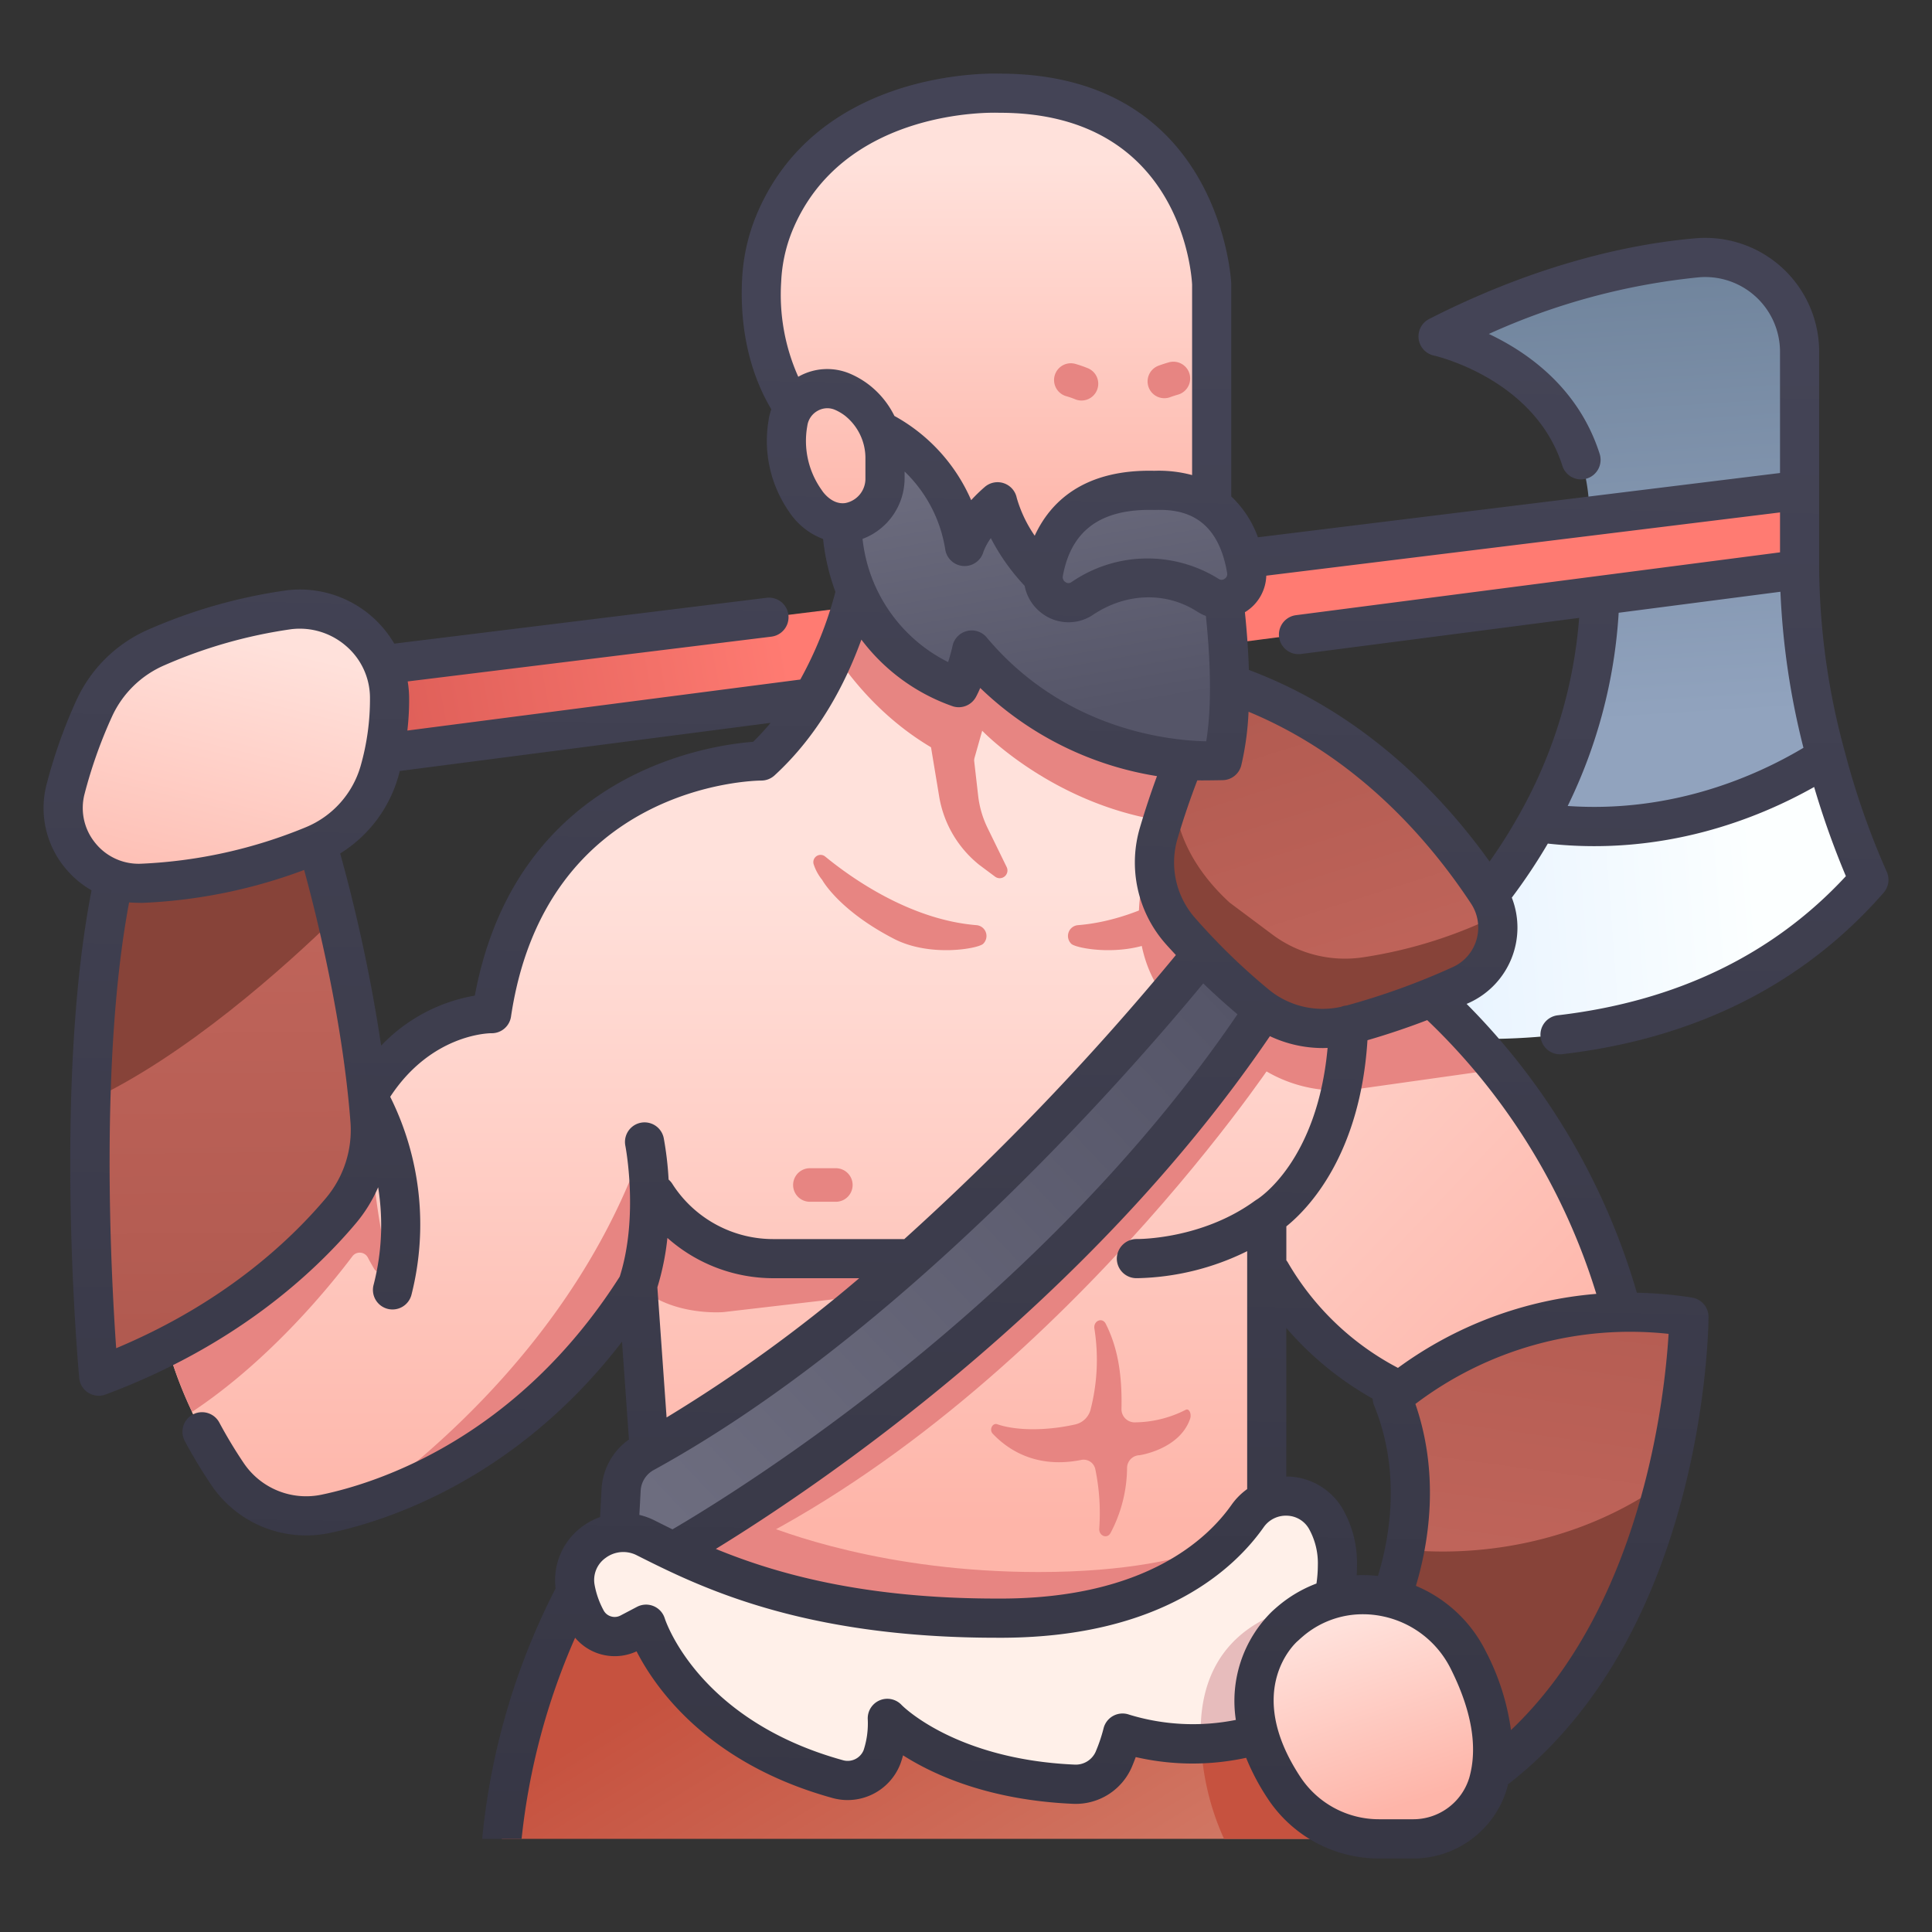 <?xml version='1.0' encoding='utf-8'?>
<svg xmlns:xlink="http://www.w3.org/1999/xlink" xmlns="http://www.w3.org/2000/svg" id="icons" height="512" viewBox="0 0 340 340" width="512"><rect x="0" y="0" width="340" height="340" fill="#333333" stroke="none"/><linearGradient id="linear-gradient" gradientUnits="userSpaceOnUse" x1="295.149" x2="289.979" y1="126.601" y2="44.699"><stop offset="0" stop-color="#91a3be"/><stop offset="1" stop-color="#6f839b"/></linearGradient><linearGradient id="linear-gradient-2" x1="289.098" x2="283.928" xlink:href="#linear-gradient" y1="126.983" y2="45.081"/><linearGradient id="linear-gradient-3" gradientUnits="userSpaceOnUse" x1="139.167" x2="59.862" y1="118.23" y2="133.155"><stop offset="0" stop-color="#ff7b72"/><stop offset=".291" stop-color="#f37169"/><stop offset="1" stop-color="#da5b55"/></linearGradient><linearGradient id="linear-gradient-4" gradientUnits="userSpaceOnUse" x1="257.438" x2="309.308" y1="160.737" y2="156.839"><stop offset="0" stop-color="#e9f4ff"/><stop offset="1" stop-color="#fcffff"/></linearGradient><linearGradient id="linear-gradient-5" gradientUnits="userSpaceOnUse" x1="188.462" x2="281.814" y1="154.112" y2="243.074"><stop offset="0" stop-color="#ffe1db"/><stop offset="1" stop-color="#feb5a9"/></linearGradient><linearGradient id="linear-gradient-6" gradientUnits="userSpaceOnUse" x1="205.818" x2="147.45" y1="373.808" y2="278.406"><stop offset="0" stop-color="#d68976"/><stop offset="1" stop-color="#c6523f"/></linearGradient><linearGradient id="linear-gradient-7" x1="132.187" x2="132.187" xlink:href="#linear-gradient-5" y1="140.347" y2="266.21"/><linearGradient id="linear-gradient-8" x1="134.886" x2="134.886" xlink:href="#linear-gradient-5" y1="153.794" y2="268.328"/><linearGradient id="linear-gradient-9" gradientUnits="userSpaceOnUse" x1="110.286" x2="216.171" y1="275.777" y2="175.3"><stop offset="0" stop-color="#6f6f81"/><stop offset="1" stop-color="#555568"/></linearGradient><linearGradient id="linear-gradient-10" gradientUnits="userSpaceOnUse" x1="246.922" x2="212.249" y1="201.109" y2="90.811"><stop offset="0" stop-color="#c6695f"/><stop offset="1" stop-color="#aa554b"/></linearGradient><linearGradient id="linear-gradient-11" x1="173.607" x2="173.607" xlink:href="#linear-gradient-5" y1="28.416" y2="95.421"/><linearGradient id="linear-gradient-12" x1="177.728" x2="186.684" xlink:href="#linear-gradient-9" y1="75.672" y2="126.621"/><linearGradient id="linear-gradient-13" x1="147.094" x2="147.094" xlink:href="#linear-gradient-5" y1="28.416" y2="95.421"/><linearGradient id="linear-gradient-14" x1="39.462" x2="40.969" xlink:href="#linear-gradient-10" y1="128.99" y2="269.69"/><linearGradient id="linear-gradient-15" x1="262.986" x2="279.569" xlink:href="#linear-gradient-10" y1="304.129" y2="182.524"/><linearGradient id="linear-gradient-16" gradientTransform="matrix(.978 .21 -.21 .978 29.353 -4.732)" x1="40.258" x2="38.425" xlink:href="#linear-gradient-5" y1="111.847" y2="170.133"/><linearGradient id="linear-gradient-17" x1="235.913" x2="246.544" xlink:href="#linear-gradient-5" y1="285.718" y2="317.794"/><linearGradient id="linear-gradient-18" x1="196.418" x2="205.374" xlink:href="#linear-gradient-9" y1="72.386" y2="123.335"/><linearGradient id="linear-gradient-19" gradientUnits="userSpaceOnUse" x1="171.536" x2="166.762" y1="57.607" y2="340.075"><stop offset="0" stop-color="#444456"/><stop offset="1" stop-color="#363644"/></linearGradient><path d="m281.354 100.344s2.35 20.548-10.827 44.4c12.693 13.282 41.681 8.693 50.807-11.532a129.973 129.973 0 0 1 -4.635-32.975z" fill="url(#linear-gradient)"/><path d="m253.076 59.205s27.444 5.849 26.61 32.806l37.014-5.725v-24.386a16.607 16.607 0 0 0 -18.094-16.525c-11.184.981-26.942 4.349-45.53 13.83z" fill="url(#linear-gradient-2)"/><path d="m57.201 118.241 259.498-31.955v13.949l-259.498 33.685z" fill="url(#linear-gradient-3)"/><path d="m328.886 154.825a140.6 140.6 0 0 1 -7.549-21.616c-9.616 6.182-27.794 14.808-50.812 11.532-6.5 11.763-16.773 24.33-32.971 35.632 0 0 56.586 14.201 91.332-25.548z" fill="url(#linear-gradient-4)"/><path d="m219.422 213.511s4.763 24.586 35.353 34.7l31.956-11.234s-5.381-37.2-38.765-64.909h-23.781z" fill="url(#linear-gradient-5)"/><path d="m247.966 172.069h-23.781l-1.856 16.154.44.26a24.614 24.614 0 0 0 15.978 3.194l25.028-3.528a111.913 111.913 0 0 0 -15.809-16.08z" fill="#e78582"/><path d="m103.23 276.965s-11.8 17.578-14.918 46.643h159.654s-4.9-23.708-19.372-54.436z" fill="url(#linear-gradient-6)"/><path d="m234.261 281.96c-3.263.114-24.32 1.746-22.892 24.928a45.748 45.748 0 0 0 4.04 16.72h32.557s-3.595-17.375-13.705-41.648z" fill="#c6523f"/><path d="m151.848 97.81s-2.644 22.149-17.869 36.11c0 0-40.836.149-47.454 44.465 0 0-19.281-.288-26.187 25.324l-31.938 28.201s1.439 12.342 11.623 27.461a16.744 16.744 0 0 0 17.3 7.027c14.436-3.01 37.684-12.964 54.888-40.254l3.381 47.78s28.2 15.828 61.295 15.828 46.043-22.446 46.043-22.446v-53.238s9.444-5.6 13.051-22.178l-25.137-67.03z" fill="url(#linear-gradient-7)"/><path d="m146.886 115.085a54.744 54.744 0 0 1 -12.907 18.835s-40.836.149-47.454 44.465c0 0-19.281-.288-26.187 25.324l-26.544 44.755a83.456 83.456 0 0 0 6.225 10.907 16.744 16.744 0 0 0 17.3 7.027c14.436-3.01 37.684-12.964 54.888-40.254l3.381 47.78s28.2 15.828 61.295 15.828 46.043-22.446 46.043-22.446v-53.238s9.444-5.6 13.051-22.178l-25.137-67.03z" fill="url(#linear-gradient-8)"/><g fill="#e78582"><path d="m132.187 267.354s.315.148.925.407l.867-.455z"/><path d="m133.112 267.761-14.612 7.667c8.007 3.949 31.59 14.324 58.386 14.324 33.093 0 46.043-22.446 46.043-22.446s-9.3 9.345-40.174 9.345c-26.982 0-45.42-7.099-49.643-8.89z"/><path d="m224.185 186.679-9.568-11.024c-24.3 41.415-70.5 71.589-99.782 87.6l.754 10.665s1.978 1.106 5.473 2.727c60.092-25.162 103.123-89.968 103.123-89.968z"/><path d="m213.235 182.839 9.534 5.644a24.6 24.6 0 0 0 13.2 3.406 69.907 69.907 0 0 0 1.055-20.986l-13.522-23.774-19.564-.595s-12.377 23.166 9.297 36.305z"/><path d="m113.835 205.158.081.231a23.8 23.8 0 0 0 21.031 16.08q.6.03 1.214.03h31.978l-7.755 5.559-33.084 3.851s-9.31.8-15.088-4.765c-.004 0-1.471-13.855 1.623-20.986z"/><path d="m221.868 144.249-11.027-19.389-58.993-27.05a69.713 69.713 0 0 1 -4.964 17.274c3.44 5.254 11.261 15.052 24.166 19.878l1.8-6.367s15.982 16.749 40.382 16.473a51.251 51.251 0 0 0 8.636-.819z"/><path d="m204.242 165.209c9.743-5.04 12.614-10.361 12.614-10.361a8.533 8.533 0 0 0 1.5-2.743 1.274 1.274 0 0 0 -2.024-1.369c-4.509 3.7-14.878 11.121-26.61 12.076a1.911 1.911 0 0 0 -1.182 3.291c.878.836 9.34 2.397 15.702-.894z"/></g><path d="m214.4 164.274s-47.737 62.226-101.1 91.454a7.872 7.872 0 0 0 -4 6.512l-.455 8.5a4.287 4.287 0 0 0 6.227 4.21c19.481-10.578 74.971-46.511 109.113-99.9z" fill="url(#linear-gradient-9)"/><path d="m215.06 119.873s-6.281 10.28-11.118 26.661a18.288 18.288 0 0 0 3.746 17.25 116.2 116.2 0 0 0 13.431 13.046 18.328 18.328 0 0 0 16.435 3.543 128.571 128.571 0 0 0 19.56-7.055 11.1 11.1 0 0 0 4.647-16.185c-7.661-11.623-22.806-29.607-46.701-37.26z" fill="url(#linear-gradient-10)"/><path d="m160.931 113.943 4.348 26.221a19.5 19.5 0 0 0 7.095 12.07l2.746 2.045a1.361 1.361 0 0 0 2.036-1.69l-3.354-6.865a17.489 17.489 0 0 1 -1.665-5.7l-2.979-26.08z" fill="#e78582"/><path d="m213.235 92.011v-42s-1.248-33.6-37.286-33.6c0 0-29.944-1.247-39.793 23.122a30.442 30.442 0 0 0 -2.12 9.873c-.336 6.681.593 18.133 9.182 26.721l27.856 27.951s29.826 2.43 42.161-12.067z" fill="url(#linear-gradient-11)"/><path d="m151.124 74.224a27.553 27.553 0 0 1 18.626 21.947s1.042-3.727 5.8-7.868c0 0 1.45 7.04 8.9 14.079 0 0 6.418-10.371 17.391-10.371h11.387s6.872 29.275 3.145 44.389c0 0-27.161-.271-45.381-22.01a29.678 29.678 0 0 1 -2.277 6.625s-20.772-6.169-20.7-31.263z" fill="url(#linear-gradient-12)"/><path d="m64.749 221.328c.329.637.7 1.29 1.083 1.937a1.309 1.309 0 0 0 2.4-.978 129.591 129.591 0 0 1 -3.132-25.187l-2.154-.734a48.365 48.365 0 0 0 -2.61 7.348l-31.936 28.196s.8 6.832 5.4 16.553c13.694-9.077 24.3-22.171 28.219-27.379a1.617 1.617 0 0 1 2.73.244z" fill="#e78582"/><path d="m155.746 84.105v-3.305a12.973 12.973 0 0 0 -4.985-10.4 12 12 0 0 0 -2.426-1.421 7 7 0 0 0 -9.674 5.513 18.471 18.471 0 0 0 3.081 13.671s2.765 4.483 7.533 3.783a7.819 7.819 0 0 0 6.471-7.841z" fill="url(#linear-gradient-13)"/><path d="m55.107 146.151s8.018 25.531 10 50.944a22.12 22.12 0 0 1 -5.138 16c-6.169 7.305-17.782 18.389-36.469 26.605a4.849 4.849 0 0 1 -6.761-4.047c-1.481-17.362-4.268-65.136 6.876-91.841z" fill="url(#linear-gradient-14)"/><path d="m233.274 267.205a8.2 8.2 0 0 0 -13.71-.415c-5.037 7.162-16.882 17.805-42.857 17.982-34.339.234-52.278-8.7-63.073-14.129-6.251-3.143-13.517 1.965-12.4 8.773a18.434 18.434 0 0 0 1.944 5.589 5.661 5.661 0 0 0 7.631 2.352l2.892-1.522s6.152 19.615 33.651 27.237a6.477 6.477 0 0 0 7.862-3.867 18.284 18.284 0 0 0 .942-6.8s9.829 10.572 32.8 11.579a7.25 7.25 0 0 0 6.992-4.246 31.094 31.094 0 0 0 1.603-4.738s12.5 4.459 25.067-.242a8.459 8.459 0 0 0 4.918-11.033l-.979-2.479s8.809-2.407 8.809-15.787a15.674 15.674 0 0 0 -2.092-8.254z" fill="#fff0e9"/><path d="m234.532 281.952c-2.062.034-24.639.958-23.163 24.936a35.118 35.118 0 0 0 11.249-2.134 8.459 8.459 0 0 0 4.918-11.033l-.979-2.479s5.778-1.581 7.975-9.29z" fill="#e7bcbc"/><path d="m247.216 244.15a65.56 65.56 0 0 1 46.409-12.881 3.867 3.867 0 0 1 3.443 4.087c-.792 13-5.817 57.648-37.614 78.637l-16.163-29.082s8.98-17.577 2.635-36.424a3.894 3.894 0 0 1 1.29-4.337z" fill="url(#linear-gradient-15)"/><path d="m190.327 70.486a2.943 2.943 0 0 1 -1.113-.22 15.4 15.4 0 0 0 -1.618-.557 2.953 2.953 0 0 1 1.6-5.684 21.354 21.354 0 0 1 2.241.772 2.954 2.954 0 0 1 -1.115 5.689z" fill="#e78582"/><path d="m204.912 70.079a2.953 2.953 0 0 1 -1.063-5.709c.077-.029.777-.3 1.832-.6a2.953 2.953 0 1 1 1.636 5.675c-.812.234-1.349.436-1.354.439a2.959 2.959 0 0 1 -1.051.195z" fill="#e78582"/><path d="m157.307 165.209c-9.743-5.04-12.613-10.361-12.613-10.361a8.533 8.533 0 0 1 -1.5-2.743 1.274 1.274 0 0 1 2.024-1.369c4.509 3.7 14.878 11.121 26.609 12.076a1.911 1.911 0 0 1 1.183 3.291c-.878.836-9.34 2.397-15.703-.894z" fill="#e78582"/><path d="m147.094 211.492h-4.566a2.953 2.953 0 1 1 0-5.906h4.566a2.953 2.953 0 1 1 0 5.906z" fill="#e78582"/><path d="m263.379 161.145a81.009 81.009 0 0 1 -23.563 7.334 21.36 21.36 0 0 1 -15.94-4.044l-7.5-5.608c-7.837-7.223-9.827-14.591-9.869-20.135-.885 2.456-1.766 5.112-2.6 7.955a18.2 18.2 0 0 0 3.775 17.131 116.309 116.309 0 0 0 13.437 13.054 18.329 18.329 0 0 0 16.426 3.543 128.665 128.665 0 0 0 19.568-7.057 11.086 11.086 0 0 0 6.266-12.173z" fill="#874339"/><path d="m15.428 193.875c17.119-7.852 34.8-23.795 43.755-32.537-2.177-9.134-4.076-15.187-4.076-15.187l-31.491-2.342c-5.641 13.517-7.709 32.429-8.188 50.066z" fill="#874339"/><path d="m27.7 113.857a88.659 88.659 0 0 1 23.153-6.548 15.769 15.769 0 0 1 17.701 15.391 46.048 46.048 0 0 1 -1.787 13.08 20 20 0 0 1 -11.643 12.993 89.031 89.031 0 0 1 -30.188 6.675 13.3 13.3 0 0 1 -13.377-16.642 86.6 86.6 0 0 1 5.041-14.175 21.449 21.449 0 0 1 11.1-10.774z" fill="url(#linear-gradient-16)"/><path d="m247.207 272.687a50.845 50.845 0 0 1 -3.916 12.224l16.163 29.082c19.736-13.027 29.153-35.166 33.65-53.2-19.226 13.7-39.924 12.575-45.897 11.894z" fill="#874339"/><path d="m258.4 292.152c-5.892-11.771-21.284-15.355-31.309-6.824q-.458.389-.914.81s-12.237 10.2-.223 28.447a20.057 20.057 0 0 0 16.745 9.023h5.871a13.749 13.749 0 0 0 13.3-9.738c1.436-5.023 1.317-12.145-3.47-21.718z" fill="url(#linear-gradient-17)"/><path d="m111.773 205.468c-11.579 29.432-34.373 49.377-47.988 59.248 14.294-4.421 33.6-15.058 48.423-38.572 2.454-7.362 2.311-15.4 1.863-20.365a1.19 1.19 0 0 0 -2.298-.311z" fill="#e78582"/><path d="m208.617 248.127a20 20 0 0 1 -8.886 2.185 2.318 2.318 0 0 1 -2.37-2.377c.16-6.924-.967-11.379-2.766-14.968-.6-1.188-2.168-.559-2.006.8a35.113 35.113 0 0 1 -.7 14.423 3.615 3.615 0 0 1 -2.682 2.492c-5.429 1.214-10.642 1.032-13.7-.037-.847-.295-1.467.962-.813 1.655 2.589 2.746 7.6 6.218 15.562 4.627a2.1 2.1 0 0 1 2.5 1.628 38.1 38.1 0 0 1 .694 10.435c-.1 1.291 1.382 1.891 1.98.8a24.863 24.863 0 0 0 2.915-11.525 2.265 2.265 0 0 1 2.211-2.173s7.013-1.007 8.88-6.4c.293-.847-.149-1.946-.819-1.565z" fill="#e78582"/><path d="m203.154 86.3c-13.666-.339-18.2 7.36-19.492 14.425a4.456 4.456 0 0 0 6.816 4.581 20.014 20.014 0 0 1 22.137-.525 4.443 4.443 0 0 0 6.743-4.487c-1.169-6.947-5.027-14.329-16.204-13.994z" fill="url(#linear-gradient-18)"/><path d="m324.666 132.322a.2.2 0 0 1 -.008-.022 125.219 125.219 0 0 1 -4.515-32.065v-38.335a20.051 20.051 0 0 0 -21.843-19.958c-14.988 1.316-31.168 6.225-46.794 14.194a3.448 3.448 0 0 0 .84 6.437c.176.038 17.679 4.02 22.587 19.341a3.445 3.445 0 1 0 6.561-2.1c-3.711-11.585-12.731-17.856-19.484-21.046a117.474 117.474 0 0 1 36.892-9.96 13.161 13.161 0 0 1 14.351 13.092v21.34l-91.881 11.314a18.51 18.51 0 0 0 -4.692-7.187v-37.36c0-.043 0-.086 0-.128-.016-.369-1.82-36.879-40.666-36.919-2.164-.072-32.572-.653-43.051 25.276a33.786 33.786 0 0 0 -2.369 10.992c-.3 6.022.38 14.76 5.139 22.8a10.613 10.613 0 0 0 -.486 1.988 21.8 21.8 0 0 0 3.642 16.072 12.354 12.354 0 0 0 5.96 4.765 38.388 38.388 0 0 0 2.171 9.306c0 .009-.007.016-.009.024a66.794 66.794 0 0 1 -6.171 15.406l-69.152 8.977a47.7 47.7 0 0 0 .312-5.905 18.8 18.8 0 0 0 -.256-2.74l64.036-7.885a3.445 3.445 0 0 0 -.842-6.838l-65.554 8.072a19.229 19.229 0 0 0 -18.949-9.381 92.365 92.365 0 0 0 -24.086 6.8 24.859 24.859 0 0 0 -12.884 12.5 89.982 89.982 0 0 0 -5.238 14.743 16.552 16.552 0 0 0 3.126 14.682 16.792 16.792 0 0 0 4.76 4.065c-6.754 34.6-2.366 83.709-2.173 85.82a3.446 3.446 0 0 0 4.635 2.913c22.461-8.381 36.334-20.988 44.017-30.087a25.534 25.534 0 0 0 3.955-6.386 41.928 41.928 0 0 1 -.8 17.17 3.445 3.445 0 1 0 6.665 1.746 50.325 50.325 0 0 0 -3.741-34.837c7.247-11.055 17.381-11.188 17.8-11.188a3.425 3.425 0 0 0 3.459-2.936c6.086-40.761 42.518-41.517 44.059-41.529a3.445 3.445 0 0 0 2.316-.906c7.765-7.12 12.458-16.117 15.283-23.9a34.241 34.241 0 0 0 16.151 11.758 3.446 3.446 0 0 0 4.014-1.669c.271-.5.523-1.038.752-1.578a57.906 57.906 0 0 0 31.106 15.515c-1.085 2.949-2.085 5.953-2.977 8.973a21.626 21.626 0 0 0 4.461 20.5c.6.685 1.224 1.345 1.839 2.015a470.25 470.25 0 0 1 -47.806 50c-.046 0-.089-.014-.136-.014h-22.83a21.086 21.086 0 0 1 -17.491-9.181c-.2-.3-.315-.48-.339-.518a3.424 3.424 0 0 0 -.669-.778 57.71 57.71 0 0 0 -.855-7.292 3.444 3.444 0 0 0 -6.756 1.347c.025.125 2.389 12.422-.988 23.027-18.147 28.528-42.7 36.335-52.446 38.368a13.246 13.246 0 0 1 -13.741-5.58 81.721 81.721 0 0 1 -4.282-7.107 3.445 3.445 0 0 0 -6.077 3.248 88.361 88.361 0 0 0 4.644 7.708 20.09 20.09 0 0 0 16.7 8.907 20.427 20.427 0 0 0 4.167-.431c9.65-2.013 32.639-9.2 51.436-33.658l1.218 17.21a11.425 11.425 0 0 0 -4.818 8.733l-.263 4.914a12.155 12.155 0 0 0 -3.1 1.649 11.691 11.691 0 0 0 -4.724 10.906 121.9 121.9 0 0 0 -12.887 43.716 3.459 3.459 0 0 0 0 .367h6.9a118.48 118.48 0 0 1 9.42-35.4 9.108 9.108 0 0 0 10.817 2.394c3.326 6.5 12.548 19.732 34.409 25.791a9.951 9.951 0 0 0 12.019-6q.263-.72.466-1.489c5.406 3.447 15.115 7.883 29.885 8.531.159.007.316.011.475.011a10.745 10.745 0 0 0 9.824-6.316q.4-.924.764-1.921a44.559 44.559 0 0 0 19.428.131 39.948 39.948 0 0 0 3.783 7.146 23.432 23.432 0 0 0 19.623 10.574h5.871a17.223 17.223 0 0 0 16.607-12.231c.084-.293.154-.59.227-.886a3.519 3.519 0 0 0 .314-.2c34.255-26.782 34.936-79.736 34.948-81.977a3.444 3.444 0 0 0 -2.913-3.422 72.282 72.282 0 0 0 -9.7-.851 119.113 119.113 0 0 0 -29.96-50.831c.151-.068.305-.128.455-.2a14.537 14.537 0 0 0 7.5-18.5 100.023 100.023 0 0 0 6.339-9.511c20.383 2.254 36.962-4.376 46.866-9.959a149.573 149.573 0 0 0 5.587 15.692c-12.769 13.8-29.8 22.034-50.67 24.48a3.445 3.445 0 1 0 .8 6.843c23.421-2.746 42.435-12.3 56.514-28.41a3.446 3.446 0 0 0 .522-3.738 138.266 138.266 0 0 1 -7.345-21.043zm-307.936 15.984a9.723 9.723 0 0 1 -1.838-8.625 82.79 82.79 0 0 1 4.833-13.61 17.969 17.969 0 0 1 9.319-9.043 85.406 85.406 0 0 1 22.218-6.3 12.424 12.424 0 0 1 9.683 2.992 12.034 12.034 0 0 1 4.164 9.018 42.741 42.741 0 0 1 -1.657 12.1 16.631 16.631 0 0 1 -9.639 10.744 85.661 85.661 0 0 1 -29 6.419 9.789 9.789 0 0 1 -8.083-3.695zm40.6 62.574c-6.656 7.881-18.327 18.6-36.885 26.383-.916-13.012-2.922-50.861 2.276-78.454.563.056 2.129.09 2.342.082a92 92 0 0 0 28.461-5.791c2.369 8.676 6.766 26.568 8.143 44.259a18.6 18.6 0 0 1 -4.338 13.521zm75.2-80.331c-7.455.555-41.642 5.256-48.97 44.664a29.675 29.675 0 0 0 -16.481 8.8 285.857 285.857 0 0 0 -7.211-33.823 23.527 23.527 0 0 0 10.211-13.476c.1-.343.183-.687.273-1.031l65.258-8.471a43.925 43.925 0 0 1 -3.077 3.337zm83.428-29.686a.964.964 0 0 1 -.459 1 .877.877 0 0 1 -1.011.028 23.6 23.6 0 0 0 -25.922.547.891.891 0 0 1 -1.06.006 1.024 1.024 0 0 1 -.458-1.1c1.432-7.808 6.416-11.612 15.227-11.612.26 0 .915.012.979.01 4.62-.15 10.979.865 12.707 11.121zm-75.474-34.554a35.362 35.362 0 0 1 -3.008-16.736 26.91 26.91 0 0 1 1.875-8.755c8.8-21.773 35.323-21.018 36.454-20.971h.143c31.835 0 33.753 28.411 33.842 30.233v33.525a22.551 22.551 0 0 0 -6.644-.754c-12.588-.29-18.389 5.641-21.054 11.427a22.824 22.824 0 0 1 -3.164-6.669 3.444 3.444 0 0 0 -5.634-1.905 29.174 29.174 0 0 0 -2.384 2.316 31.042 31.042 0 0 0 -13.5-14.816h-.006a15.722 15.722 0 0 0 -4.573-5.562 15.493 15.493 0 0 0 -3.12-1.827 10.255 10.255 0 0 0 -9.2.474c-.006.005-.011.011-.027.02zm8.29 22.219c-2.428.358-4.051-2.109-4.1-2.182s-.1-.155-.155-.229a14.844 14.844 0 0 1 -2.446-11.166 3.581 3.581 0 0 1 1.815-2.655 3.484 3.484 0 0 1 1.71-.454 3.394 3.394 0 0 1 1.358.285 8.567 8.567 0 0 1 1.73 1.016 9.546 9.546 0 0 1 3.614 7.657v3.308a4.36 4.36 0 0 1 -3.526 4.42zm24.866 23.649a3.447 3.447 0 0 0 -6.012 1.5c-.111.529-.387 1.64-.776 2.839a27.534 27.534 0 0 1 -15.058-21.68 11.393 11.393 0 0 0 7.4-10.732v-1.127a24.259 24.259 0 0 1 7.165 13.787 3.445 3.445 0 0 0 6.711.335 10.365 10.365 0 0 1 1.3-2.4 36.961 36.961 0 0 0 5.947 8.389 7.919 7.919 0 0 0 3.407 5.105 7.737 7.737 0 0 0 8.667-.023c5.825-3.877 12.858-4.069 18.354-.5a7.9 7.9 0 0 0 1.471.73c.934 8.985.961 16.524.061 22.06-6.661-.141-25.056-2.079-38.637-18.283zm-56.188 105.677a28.1 28.1 0 0 0 18.71 7.09h15.046a259.98 259.98 0 0 1 -33.9 24.506l-1.621-22.9a45.576 45.576 0 0 0 1.765-8.696zm-4.712 44.57a4.442 4.442 0 0 1 2.213-3.674c43.323-23.729 82.973-68.938 96.8-85.688 1.956 1.9 3.972 3.7 6.022 5.437-34.633 50.871-87.314 83.551-99.43 90.642-1.122-.55-2.175-1.079-3.163-1.576a12.3 12.3 0 0 0 -2.664-.969zm123.486 3a11.52 11.52 0 0 0 -9.5-5.578c-.12 0-.238.01-.358.01v-26.156a56.666 56.666 0 0 0 15.194 12.439 3.428 3.428 0 0 0 .244 1.162c4.771 11.669 2.794 23.155.689 30.044a23.564 23.564 0 0 0 -3.74-.124c.032-.581.052-1.169.052-1.768a19.145 19.145 0 0 0 -2.581-10.024zm-15.057-54.324c-.073.044-.139.095-.209.143-.022.016-.046.025-.068.04-9.391 6.874-20.646 6.769-20.827 6.766a3.483 3.483 0 0 0 -3.521 3.361 3.446 3.446 0 0 0 3.36 3.528h.29a45.569 45.569 0 0 0 19.288-4.753v41.87a11.671 11.671 0 0 0 -2.735 2.746c-4.288 6.1-15.2 16.35-40.063 16.519-.437 0-.864 0-1.294 0-23.374 0-38.773-4.36-49.415-8.736 17.5-10.736 65.149-42.7 97.507-90.236a21.861 21.861 0 0 0 9.305 2.092c.283 0 .567-.017.85-.028-1.813 19.888-12.029 26.422-12.468 26.693zm-3.681 91.577a38.4 38.4 0 0 1 -18.779-.93 3.445 3.445 0 0 0 -4.494 2.386 27.849 27.849 0 0 1 -1.43 4.219 3.841 3.841 0 0 1 -3.686 2.188c-21.069-.925-30.349-10.405-30.425-10.484a3.446 3.446 0 0 0 -5.967 2.442 15.027 15.027 0 0 1 -.734 5.523 3.032 3.032 0 0 1 -3.705 1.726c-25.19-6.982-31.052-24.233-31.284-24.947a3.444 3.444 0 0 0 -4.89-2.018l-2.894 1.521a2.2 2.2 0 0 1 -1.693.152 2.154 2.154 0 0 1 -1.283-1.057 15.078 15.078 0 0 1 -1.594-4.543 4.749 4.749 0 0 1 1.945-4.688 5.2 5.2 0 0 1 5.511-.451c10.82 5.441 28.836 14.5 63.292 14.5h1.352c27.955-.19 40.6-12.264 45.652-19.445a4.766 4.766 0 0 1 4.1-2.035 4.592 4.592 0 0 1 3.837 2.245 12.4 12.4 0 0 1 1.6 6.473 22.774 22.774 0 0 1 -.243 3.219 23.111 23.111 0 0 0 -6.826 4.031q-.512.435-1.02.905a22.085 22.085 0 0 0 -6.342 19.073zm41.063 10.236a10.306 10.306 0 0 1 -9.986 7.245h-5.871a16.562 16.562 0 0 1 -13.869-7.473c-10.072-15.3-.822-23.581-.447-23.9.046-.039.091-.078.135-.119q.4-.372.805-.715a16.2 16.2 0 0 1 10.541-3.87 16.881 16.881 0 0 1 3.37.342 17.3 17.3 0 0 1 12.086 9.271c3.694 7.379 4.785 13.847 3.236 19.224zm35.093-78.181c-.644 10.768-4.544 47.743-27.737 69.731a42.389 42.389 0 0 0 -4.431-13.853 24.138 24.138 0 0 0 -12.3-11.525c2.231-7.444 4.248-19.438-.09-32.01a62.6 62.6 0 0 1 44.558-12.338zm-12.719-7.032a68.575 68.575 0 0 0 -34.909 13.026 48.388 48.388 0 0 1 -19.4-18.593 3.449 3.449 0 0 0 -.241-.339v-5.971c3.856-3.11 13-12.547 14.275-32.762q5.32-1.542 10.515-3.537a112 112 0 0 1 29.76 48.176zm-21.082-62.35a7.613 7.613 0 0 1 -4.159 4.834 124.3 124.3 0 0 1 -18.7 6.767 3.371 3.371 0 0 0 -.983.232 14.9 14.9 0 0 1 -12.691-3.013 112.2 112.2 0 0 1 -13.028-12.658 14.77 14.77 0 0 1 -3.033-14c1.016-3.438 2.18-6.852 3.455-10.183.787.033 4.511-.027 4.7-.044a3.443 3.443 0 0 0 3.043-2.606 50.841 50.841 0 0 0 1.277-9.425c19.092 7.917 31.758 22.541 39.165 33.777a7.633 7.633 0 0 1 .954 6.319zm7.68-22.3-.013.021a91.9 91.9 0 0 1 -5.37 8.546c-8.555-11.952-22.293-26.191-42.356-33.719q-.141-4.725-.7-10.167c.067-.042.138-.071.2-.115a7.786 7.786 0 0 0 3.561-6.306l90.408-11.132v7.026l-85.176 11.057a3.445 3.445 0 0 0 .439 6.862 3.394 3.394 0 0 0 .448-.03l48.942-6.353a83.538 83.538 0 0 1 -10.383 34.314zm8.367-1.215a89.483 89.483 0 0 0 8.971-34l28.465-3.695a133.76 133.76 0 0 0 4.053 27.46c-8.395 5.007-23.126 11.51-41.489 10.239z" fill="url(#linear-gradient-19)"/></svg>